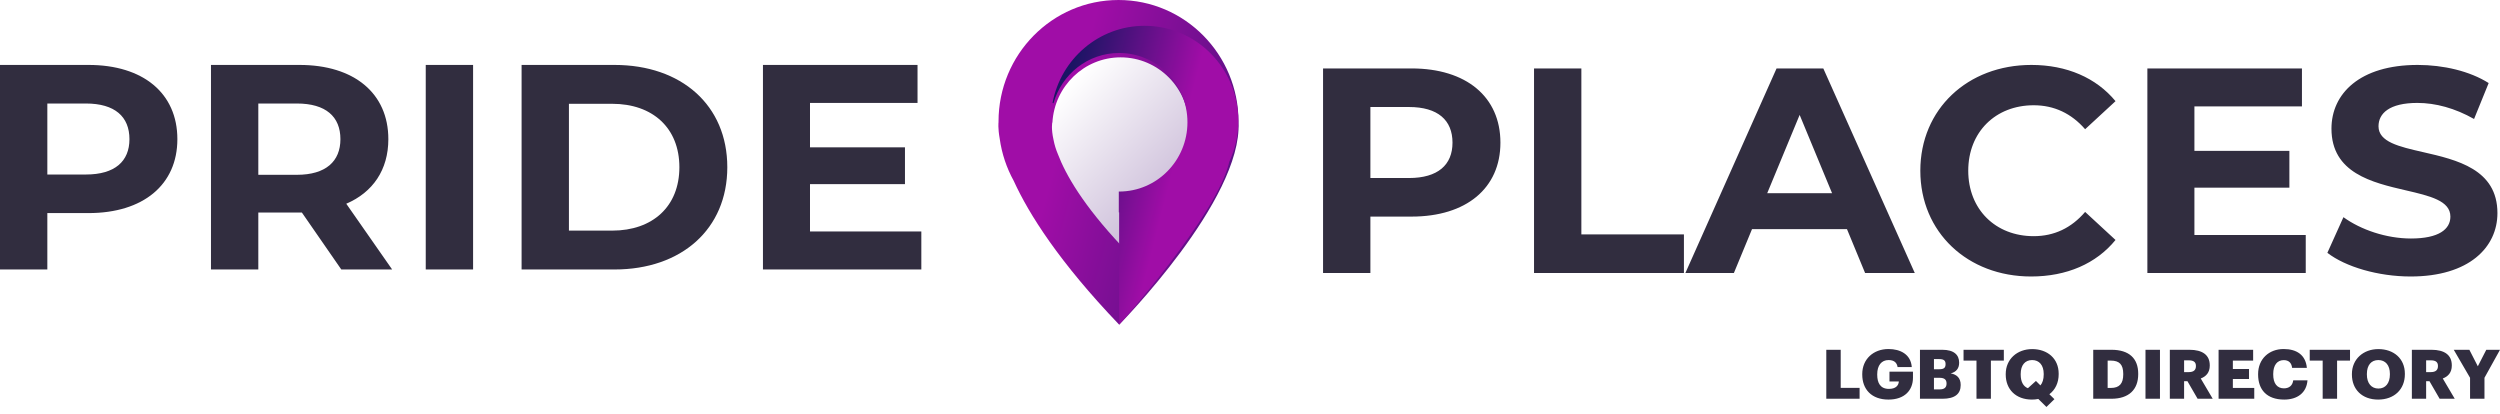 <svg width="924" height="153" viewBox="0 0 924 153" fill="none" xmlns="http://www.w3.org/2000/svg">
<g id="PP-Logo">
<path id="PRIDE" fill-rule="evenodd" clip-rule="evenodd" d="M17.496 78.756V99.6H0V24H32.724C52.92 24 65.556 34.476 65.556 51.432C65.556 68.28 52.92 78.756 32.724 78.756H17.496ZM17.496 64.5H31.752C42.444 64.5 47.844 59.64 47.844 51.432C47.844 43.116 42.444 38.256 31.752 38.256H17.496V64.5ZM95.472 99.6V78.54H111.564L126.144 99.6H144.936L127.98 75.3C137.808 71.088 143.532 62.772 143.532 51.432C143.532 34.476 130.896 24 110.7 24H77.976V99.6H95.472ZM95.472 64.608H109.728C120.42 64.608 125.82 59.64 125.82 51.432C125.82 43.116 120.42 38.256 109.728 38.256H95.472V64.608ZM174.852 99.6V24H157.356V99.6H174.852ZM268.812 61.8C268.812 84.696 251.856 99.6 227.124 99.6H192.78V24H227.124C251.856 24 268.812 38.904 268.812 61.8ZM226.26 85.236H210.276V38.364H226.26C241.272 38.364 251.1 47.328 251.1 61.8C251.1 76.272 241.272 85.236 226.26 85.236ZM340.524 85.56V99.6H281.988V24H339.12V38.04H299.376V54.456H334.476V68.064H299.376V85.56H340.524Z" fill="#312D3F"/>
<path id="PLACES" fill-rule="evenodd" clip-rule="evenodd" d="M781.896 88.692C774.768 97.44 763.86 102.192 750.684 102.192C727.248 102.192 709.752 85.884 709.752 63.096C709.752 40.308 727.248 24 750.792 24C763.86 24 774.768 28.752 781.896 37.392L770.664 47.76C765.588 41.928 759.216 38.904 751.656 38.904C737.508 38.904 727.464 48.84 727.464 63.096C727.464 77.352 737.508 87.288 751.656 87.288C759.216 87.288 765.588 84.264 770.664 78.324L781.896 88.692ZM506.496 80.052V100.896H489V25.296H521.724C541.92 25.296 554.556 35.772 554.556 52.728C554.556 69.576 541.92 80.052 521.724 80.052H506.496ZM506.496 65.796H520.752C531.444 65.796 536.844 60.936 536.844 52.728C536.844 44.412 531.444 39.552 520.752 39.552H506.496V65.796ZM622.38 100.896V86.64H584.472V25.296H566.976V100.896H622.38ZM647.544 84.696L640.848 100.896H622.92L656.616 25.296H673.896L707.7 100.896H689.34L682.644 84.696H647.544ZM677.136 71.412H653.16L665.148 42.468L677.136 71.412ZM852.204 100.896V86.856H811.056V69.36H846.156V55.752H811.056V39.336H850.8V25.296H793.668V100.896H852.204ZM923.052 78.756C923.052 91.392 912.576 102.192 890.976 102.192C878.988 102.192 866.892 98.628 860.196 93.444L866.136 80.268C872.508 84.912 882.012 88.152 891.084 88.152C901.452 88.152 905.664 84.696 905.664 80.052C905.664 74.178 898.088 72.419 889.227 70.36C876.743 67.46 861.708 63.967 861.708 47.544C861.708 34.692 872.076 24 893.568 24C903.072 24 912.792 26.268 919.812 30.696L914.412 43.98C907.392 39.984 900.156 38.04 893.46 38.04C883.092 38.04 879.096 41.928 879.096 46.68C879.096 52.457 886.655 54.186 895.503 56.21C907.993 59.066 923.052 62.51 923.052 78.756Z" fill="#312D3F"/>
<path id="LGBTQDIRECTORY" fill-rule="evenodd" clip-rule="evenodd" d="M697.984 147.685C703.956 147.685 707.033 144.216 707.033 139.608V137.38H698.346V141.001H701.811C701.707 142.444 700.725 143.735 698.139 143.735C694.933 143.735 693.822 141.457 693.822 138.52V138.317C693.822 135.051 695.399 133.076 698.01 133.076C699.975 133.076 701.087 133.962 701.345 135.659H706.594C706.232 130.95 702.354 129 697.984 129C692.426 129 688.289 132.722 688.289 138.241V138.444C688.289 143.862 691.702 147.685 697.984 147.685ZM687.307 147.381V143.356H680.326V129.279H675V147.381H687.307ZM724.666 142.343C724.666 145.584 722.52 147.381 717.944 147.381H709.619V129.279H717.866C722.235 129.279 724.097 131.203 724.097 134.013V134.114C724.097 136.14 723.037 137.482 720.968 138.013C723.244 138.393 724.666 139.735 724.666 142.242V142.343ZM716.806 136.469H714.789V132.722H716.806C718.409 132.722 719.081 133.279 719.081 134.519V134.621C719.081 135.912 718.461 136.469 716.806 136.469ZM714.789 143.913H716.987C718.667 143.913 719.443 143.153 719.443 141.811V141.71C719.443 140.343 718.693 139.634 716.832 139.634H714.789V143.913ZM735.834 147.381V133.279H740.617V129.279H725.726V133.279H730.509V147.381H735.834ZM759.31 147.533L756.363 150.419L753.364 147.457C752.614 147.609 751.838 147.685 751.011 147.685C745.039 147.685 741.316 143.887 741.316 138.444V138.241C741.316 132.722 745.556 129.025 751.088 129.025C756.725 129.025 760.887 132.494 760.887 138.115V138.317C760.887 141.482 759.62 144.064 757.448 145.71L759.31 147.533ZM749.511 143.482C747.857 142.849 746.848 141.153 746.848 138.418V138.216C746.848 134.925 748.477 133.076 751.088 133.076C753.7 133.076 755.354 134.975 755.354 138.191V138.393C755.354 140.191 754.915 141.533 754.139 142.444L752.484 140.798L749.511 143.482ZM790.283 138.317C790.283 143.963 786.87 147.381 780.355 147.381H773.659V129.279H780.381C786.948 129.279 790.283 132.494 790.283 138.115V138.317ZM780.2 143.381H778.985V133.279H780.148C783.354 133.279 784.75 134.747 784.75 138.191V138.393C784.75 141.76 783.354 143.381 780.2 143.381ZM798.324 129.279V147.381H792.972V129.279H798.324ZM807.243 147.381V140.9H808.484L812.233 147.381H817.818L813.397 139.887C815.336 139.153 816.732 137.71 816.732 135.127V135.026C816.732 131.203 814.043 129.279 809.208 129.279H801.969V147.381H807.243ZM807.243 137.532H808.95C810.734 137.532 811.613 136.798 811.613 135.33V135.228C811.613 133.76 810.682 133.178 808.976 133.178H807.243V137.532ZM833.175 147.381V143.381H825.264V140.089H831.236V136.393H825.264V133.279H832.761V129.279H819.989V147.381H833.175ZM852.85 140.571C852.488 145.254 849.023 147.685 844.24 147.685C837.777 147.685 834.597 143.988 834.597 138.444V138.241C834.597 132.671 838.63 129 844.034 129C848.842 129 852.178 131.177 852.617 135.963H847.162C846.955 134.114 845.921 133.102 844.059 133.102C841.681 133.102 840.181 134.925 840.181 138.216V138.418C840.181 141.685 841.603 143.533 844.137 143.533C845.998 143.533 847.317 142.571 847.576 140.571H852.85ZM863.786 147.381V133.279H868.569V129.279H853.677V133.279H858.46V147.381H863.786ZM888.839 138.317C888.839 143.887 884.935 147.685 878.962 147.685C872.99 147.685 869.267 143.887 869.267 138.444V138.241C869.267 132.722 873.507 129.025 879.04 129.025C884.676 129.025 888.839 132.494 888.839 138.115V138.317ZM879.066 143.609C876.506 143.609 874.8 141.71 874.8 138.418V138.216C874.8 134.925 876.429 133.076 879.04 133.076C881.651 133.076 883.306 134.975 883.306 138.191V138.393C883.306 141.634 881.677 143.609 879.066 143.609ZM896.698 140.9V147.381H891.424V129.279H898.663C903.498 129.279 906.187 131.203 906.187 135.026V135.127C906.187 137.71 904.79 139.153 902.851 139.887L907.272 147.381H901.688L897.939 140.9H896.698ZM898.405 137.532H896.698V133.178H898.43C900.137 133.178 901.068 133.76 901.068 135.228V135.33C901.068 136.798 900.188 137.532 898.405 137.532ZM918.26 139.634V147.381H912.934V139.634L906.91 129.279H912.676L915.804 135.38L918.933 129.279H924L918.26 139.634Z" fill="#312D3F"/>
<g id="Mark">
<path id="Fill 1" fill-rule="evenodd" clip-rule="evenodd" d="M369.495 51.268C368.772 47.209 369.054 45.189 369.054 45.189H369.057C369.057 45.105 369.054 45.021 369.054 44.937C369.054 20.118 388.909 0.001 413.401 0.001C437.892 0.001 457.747 20.118 457.747 44.937C457.747 45.021 457.744 45.105 457.744 45.189H457.747C459.234 73.809 413.649 120.001 413.649 120.001C391.5 96.863 380.299 79.168 374.656 66.81C372.055 62.087 370.269 56.841 369.495 51.268" fill="url(#paint0_linear)"/>
<g id="Fill 50" filter="url(#filter0_d)">
<path fill-rule="evenodd" clip-rule="evenodd" d="M388.971 44.299H388.926C388.926 44.299 388.431 46.414 389.394 50.722V50.722C389.745 52.55 390.29 54.312 391 55.98V55.98C393.871 63.552 400.339 74.861 414.687 90.091V90.091V71.4C428.414 71.131 439.465 59.779 439.465 45.806V45.806C439.465 31.663 428.149 20.198 414.192 20.198V20.198C400.734 20.198 389.74 30.857 388.971 44.299" fill="url(#paint1_linear)"/>
</g>
<path id="Fill 4" fill-rule="evenodd" clip-rule="evenodd" d="M413.63 19.583C402.102 19.583 392.389 27.421 389.369 38.13C389.256 38.106 389.135 38.092 389.012 38.084C392.058 21.831 406.123 9.539 423.038 9.539C442.18 9.539 457.696 25.276 457.696 44.687C457.696 50.072 456.496 55.172 454.364 59.735L454.366 59.732C450.045 79.302 413.63 120.001 413.63 120.001V78.517C413.588 78.505 413.55 78.491 413.507 78.479V70.791C413.55 70.791 413.588 70.796 413.63 70.796C427.577 70.796 438.881 59.331 438.881 45.188C438.881 31.045 427.577 19.583 413.63 19.583" fill="url(#paint2_linear)"/>
</g>
</g>
<defs>
<filter id="filter0_d" x="376.798" y="11.198" width="74.667" height="93.893" filterUnits="userSpaceOnUse" color-interpolation-filters="sRGB">
<feFlood flood-opacity="0" result="BackgroundImageFix"/>
<feColorMatrix in="SourceAlpha" type="matrix" values="0 0 0 0 0 0 0 0 0 0 0 0 0 0 0 0 0 0 127 0"/>
<feOffset dy="1"/>
<feGaussianBlur stdDeviation="2"/>
<feColorMatrix type="matrix" values="0 0 0 0 0.133 0 0 0 0 0.094 0 0 0 0 0.286 0 0 0 0.748 0"/>
<feBlend mode="normal" in2="BackgroundImageFix" result="effect1_dropShadow"/>
<feBlend mode="normal" in="SourceGraphic" in2="effect1_dropShadow" result="shape"/>
</filter>
<linearGradient id="paint0_linear" x1="519.425" y1="48.365" x2="401.943" y2="16.248" gradientUnits="userSpaceOnUse">
<stop stop-color="#1B1464"/>
<stop offset="1" stop-color="#A00DA7"/>
</linearGradient>
<linearGradient id="paint1_linear" x1="381.173" y1="45.614" x2="426.008" y2="86.967" gradientUnits="userSpaceOnUse">
<stop stop-color="white"/>
<stop offset="1" stop-color="#C8B8D6"/>
</linearGradient>
<linearGradient id="paint2_linear" x1="450.803" y1="-5.137" x2="406.788" y2="-16.32" gradientUnits="userSpaceOnUse">
<stop stop-color="#A00DA7"/>
<stop offset="1" stop-color="#1B1464"/>
</linearGradient>
</defs>
</svg>
